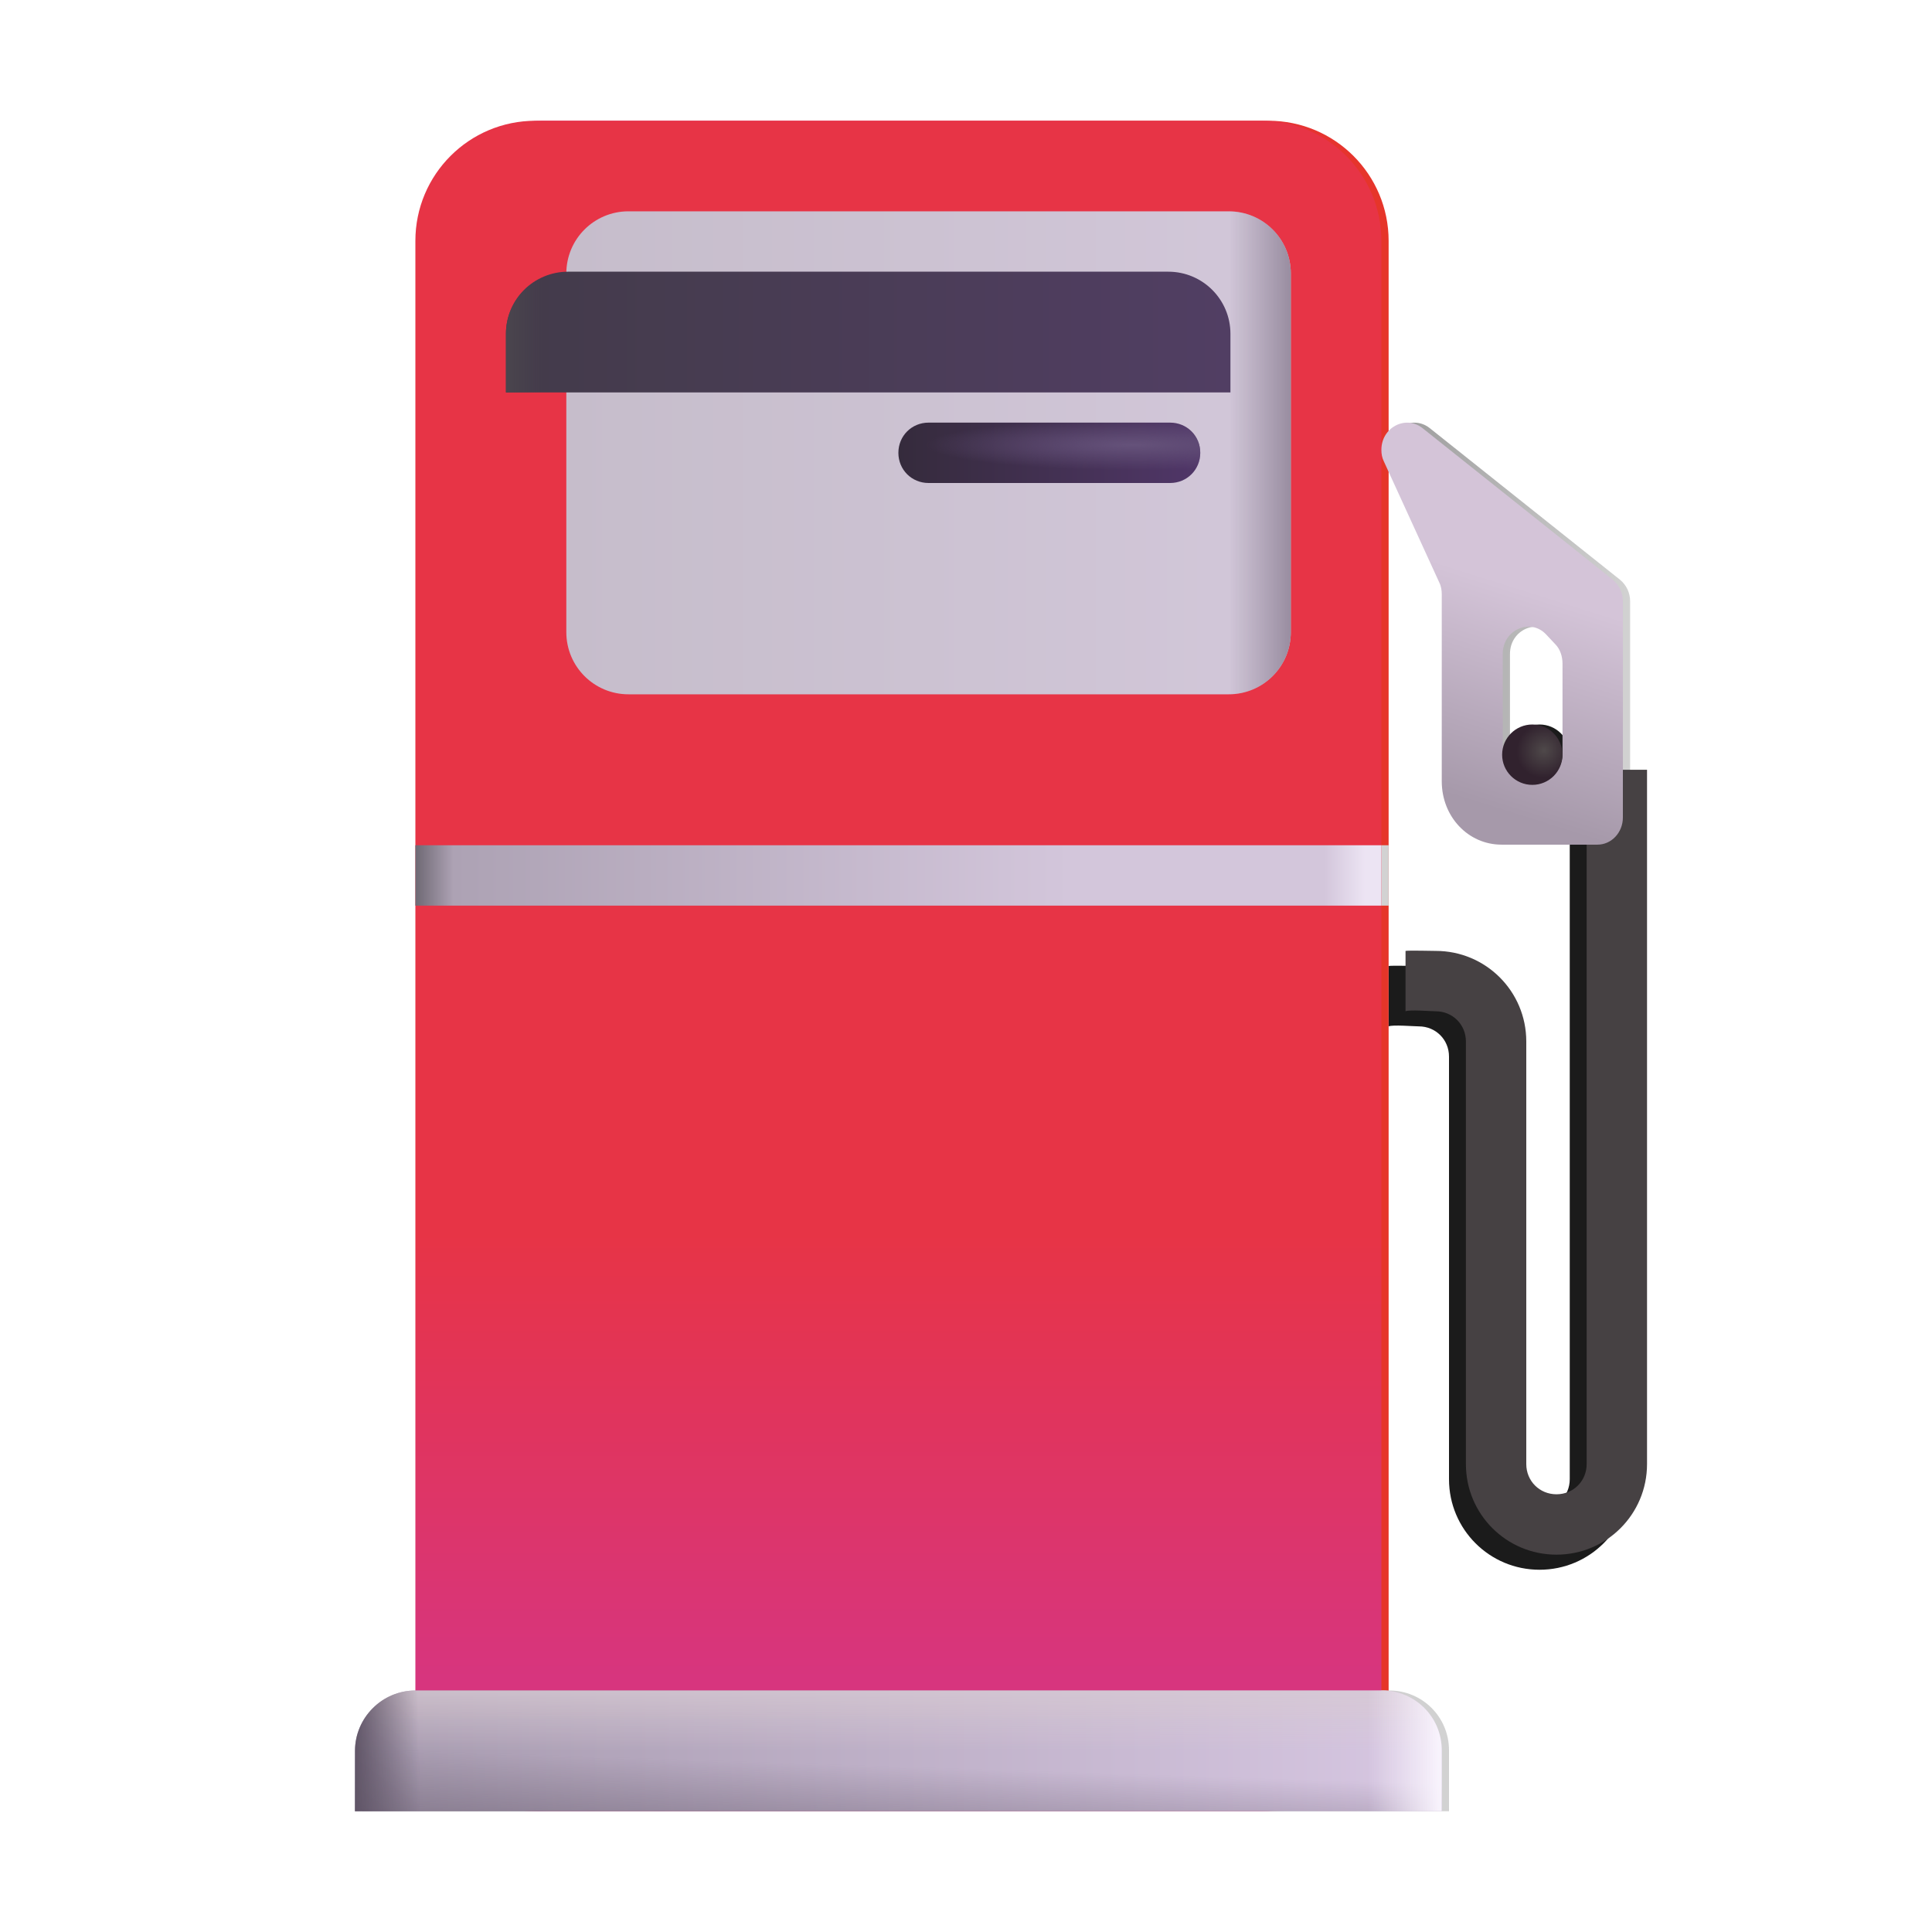 <svg fill="none" height="32" viewBox="0 0 32 32" width="32" xmlns="http://www.w3.org/2000/svg" xmlns:xlink="http://www.w3.org/1999/xlink"><filter id="a" color-interpolation-filters="sRGB" filterUnits="userSpaceOnUse" height="13.25" width="4.25" x="22.88" y="12.75"><feFlood flood-opacity="0" result="BackgroundImageFix"/><feBlend in="SourceGraphic" in2="BackgroundImageFix" mode="normal" result="shape"/><feColorMatrix in="SourceAlpha" result="hardAlpha" type="matrix" values="0 0 0 0 0 0 0 0 0 0 0 0 0 0 0 0 0 0 127 0"/><feOffset dx=".4" dy="-.25"/><feGaussianBlur stdDeviation=".125"/><feComposite in2="hardAlpha" k2="-1" k3="1" operator="arithmetic"/><feColorMatrix type="matrix" values="0 0 0 0 0.208 0 0 0 0 0.145 0 0 0 0 0.212 0 0 0 1 0"/><feBlend in2="shape" mode="normal" result="effect1_innerShadow_18_11917"/></filter><filter id="b" color-interpolation-filters="sRGB" filterUnits="userSpaceOnUse" height="28" width="17" x="6.38" y="2"><feFlood flood-opacity="0" result="BackgroundImageFix"/><feBlend in="SourceGraphic" in2="BackgroundImageFix" mode="normal" result="shape"/><feColorMatrix in="SourceAlpha" result="hardAlpha" type="matrix" values="0 0 0 0 0 0 0 0 0 0 0 0 0 0 0 0 0 0 127 0"/><feOffset dx=".5"/><feGaussianBlur stdDeviation=".25"/><feComposite in2="hardAlpha" k2="-1" k3="1" operator="arithmetic"/><feColorMatrix type="matrix" values="0 0 0 0 0.608 0 0 0 0 0.18 0 0 0 0 0.204 0 0 0 1 0"/><feBlend in2="shape" mode="normal" result="effect1_innerShadow_18_11917"/><feColorMatrix in="SourceAlpha" result="hardAlpha" type="matrix" values="0 0 0 0 0 0 0 0 0 0 0 0 0 0 0 0 0 0 127 0"/><feOffset dx="-.5"/><feGaussianBlur stdDeviation=".25"/><feComposite in2="hardAlpha" k2="-1" k3="1" operator="arithmetic"/><feColorMatrix type="matrix" values="0 0 0 0 1 0 0 0 0 0.322 0 0 0 0 0.369 0 0 0 1 0"/><feBlend in2="effect1_innerShadow_18_11917" mode="normal" result="effect2_innerShadow_18_11917"/></filter><filter id="c" color-interpolation-filters="sRGB" filterUnits="userSpaceOnUse" height="8.3" width="12.3" x="8.88" y="3.7"><feFlood flood-opacity="0" result="BackgroundImageFix"/><feBlend in="SourceGraphic" in2="BackgroundImageFix" mode="normal" result="shape"/><feColorMatrix in="SourceAlpha" result="hardAlpha" type="matrix" values="0 0 0 0 0 0 0 0 0 0 0 0 0 0 0 0 0 0 127 0"/><feOffset dx=".5" dy="-.5"/><feGaussianBlur stdDeviation=".15"/><feComposite in2="hardAlpha" k2="-1" k3="1" operator="arithmetic"/><feColorMatrix type="matrix" values="0 0 0 0 0.835 0 0 0 0 0.812 0 0 0 0 0.847 0 0 0 1 0"/><feBlend in2="shape" mode="normal" result="effect1_innerShadow_18_11917"/></filter><filter id="d" color-interpolation-filters="sRGB" filterUnits="userSpaceOnUse" height="2.5" width="12.5" x="8.38" y="4"><feFlood flood-opacity="0" result="BackgroundImageFix"/><feBlend in="SourceGraphic" in2="BackgroundImageFix" mode="normal" result="shape"/><feColorMatrix in="SourceAlpha" result="hardAlpha" type="matrix" values="0 0 0 0 0 0 0 0 0 0 0 0 0 0 0 0 0 0 127 0"/><feOffset dx="-.5" dy=".5"/><feGaussianBlur stdDeviation=".25"/><feComposite in2="hardAlpha" k2="-1" k3="1" operator="arithmetic"/><feColorMatrix type="matrix" values="0 0 0 0 0.227 0 0 0 0 0.153 0 0 0 0 0.302 0 0 0 1 0"/><feBlend in2="shape" mode="normal" result="effect1_innerShadow_18_11917"/></filter><filter id="e" color-interpolation-filters="sRGB" filterUnits="userSpaceOnUse" height="7.29" width="4.3" x="22.73" y="6.85"><feFlood flood-opacity="0" result="BackgroundImageFix"/><feBlend in="SourceGraphic" in2="BackgroundImageFix" mode="normal" result="shape"/><feColorMatrix in="SourceAlpha" result="hardAlpha" type="matrix" values="0 0 0 0 0 0 0 0 0 0 0 0 0 0 0 0 0 0 127 0"/><feOffset dx="-.15" dy=".15"/><feGaussianBlur stdDeviation=".075"/><feComposite in2="hardAlpha" k2="-1" k3="1" operator="arithmetic"/><feColorMatrix type="matrix" values="0 0 0 0 0.965 0 0 0 0 0.953 0 0 0 0 0.969 0 0 0 1 0"/><feBlend in2="shape" mode="normal" result="effect1_innerShadow_18_11917"/><feColorMatrix in="SourceAlpha" result="hardAlpha" type="matrix" values="0 0 0 0 0 0 0 0 0 0 0 0 0 0 0 0 0 0 127 0"/><feOffset dx=".15" dy="-.15"/><feGaussianBlur stdDeviation=".15"/><feComposite in2="hardAlpha" k2="-1" k3="1" operator="arithmetic"/><feColorMatrix type="matrix" values="0 0 0 0 0.482 0 0 0 0 0.329 0 0 0 0 0.42 0 0 0 1 0"/><feBlend in2="effect1_innerShadow_18_11917" mode="normal" result="effect2_innerShadow_18_11917"/></filter><linearGradient id="f" gradientUnits="userSpaceOnUse" x1="7.004" x2="23.004" y1="15.998" y2="15.998"><stop offset="0" stop-color="#e22585"/><stop offset="1" stop-color="#e63529"/></linearGradient><linearGradient id="g"><stop offset="0" stop-color="#d2d2d2"/><stop offset="1" stop-color="#9a9a9a"/></linearGradient><linearGradient id="h" gradientUnits="userSpaceOnUse" x1="21.004" x2="9.004" xlink:href="#g" y1="7.998" y2="7.998"/><linearGradient id="i"><stop offset="0" stop-color="#503469"/><stop offset="1" stop-color="#1b1b1b"/></linearGradient><linearGradient id="j" gradientUnits="userSpaceOnUse" x1="21.004" x2="9.004" xlink:href="#i" y1="4.998" y2="4.998"/><linearGradient id="k" gradientUnits="userSpaceOnUse" x1="24.004" x2="6.004" xlink:href="#g" y1="28.998" y2="28.998"/><linearGradient id="l" gradientUnits="userSpaceOnUse" x1="20.004" x2="15.004" xlink:href="#i" y1="7.498" y2="7.498"/><linearGradient id="m" gradientUnits="userSpaceOnUse" x1="27.004" x2="23.004" xlink:href="#g" y1="10.498" y2="10.498"/><linearGradient id="n" gradientUnits="userSpaceOnUse" x1="23.004" x2="7.004" xlink:href="#g" y1="14.498" y2="14.498"/><linearGradient id="o" gradientUnits="userSpaceOnUse" x1="14.88" x2="14.88" y1="27.797" y2="20.439"><stop offset="0" stop-color="#d7357e"/><stop offset="1" stop-color="#e73446"/></linearGradient><linearGradient id="p" gradientUnits="userSpaceOnUse" x1="20.577" x2="8.88" y1="7.388" y2="7.388"><stop offset="0" stop-color="#d2c7d9"/><stop offset="1" stop-color="#c6bdcb"/></linearGradient><linearGradient id="q" gradientUnits="userSpaceOnUse" x1="20.88" x2="19.855" y1="9.021" y2="9.021"><stop offset="0" stop-color="#998da0"/><stop offset="1" stop-color="#998da0" stop-opacity="0"/></linearGradient><linearGradient id="r" gradientUnits="userSpaceOnUse" x1="20.884" x2="8.884" y1="4.998" y2="4.998"><stop offset="0" stop-color="#513e63"/><stop offset="1" stop-color="#433b4a"/></linearGradient><linearGradient id="s" gradientUnits="userSpaceOnUse" x1="8.88" x2="9.48" y1="5.321" y2="5.321"><stop offset="0" stop-color="#4a454d"/><stop offset="1" stop-color="#4a454d" stop-opacity="0"/></linearGradient><linearGradient id="t" gradientUnits="userSpaceOnUse" x1="23.884" x2="5.594" y1="28.998" y2="28.998"><stop offset="0" stop-color="#d7c7e2"/><stop offset="1" stop-color="#a69aae"/></linearGradient><linearGradient id="u"><stop offset="0" stop-color="#605567"/><stop offset="1" stop-color="#605567" stop-opacity="0"/></linearGradient><linearGradient id="v" gradientUnits="userSpaceOnUse" x1="7.033" x2="7.113" xlink:href="#u" y1="31.436" y2="29"/><linearGradient id="w" gradientUnits="userSpaceOnUse" x1="14.88" x2="14.88" y1="27.637" y2="29"><stop offset="0" stop-color="#d8cad3"/><stop offset="1" stop-color="#d8cad3" stop-opacity="0"/></linearGradient><linearGradient id="x" gradientUnits="userSpaceOnUse" x1="5.88" x2="6.953" xlink:href="#u" y1="29.677" y2="29.657"/><linearGradient id="y" gradientUnits="userSpaceOnUse" x1="23.88" x2="22.669" y1="29.717" y2="29.717"><stop offset="0" stop-color="#f9f4fd"/><stop offset="1" stop-color="#f9f4fd" stop-opacity="0"/></linearGradient><linearGradient id="z" gradientUnits="userSpaceOnUse" x1="19.884" x2="14.884" y1="7.498" y2="7.498"><stop offset="0" stop-color="#503668"/><stop offset="1" stop-color="#352b3c"/></linearGradient><radialGradient id="A" cx="0" cy="0" gradientTransform="matrix(0 .418 -3.438 0 18.772 7.369)" gradientUnits="userSpaceOnUse" r="1"><stop offset="0" stop-color="#65527a"/><stop offset="1" stop-color="#65527a" stop-opacity="0"/></radialGradient><linearGradient id="B" gradientUnits="userSpaceOnUse" x1="25.356" x2="24.263" y1="9.781" y2="13.25"><stop offset="0" stop-color="#d4c4d8"/><stop offset="1" stop-color="#a699aa"/></linearGradient><radialGradient id="C" cx="0" cy="0" gradientTransform="matrix(-.383 .258 -.249 -.369 25.575 12.43)" gradientUnits="userSpaceOnUse" r="1"><stop offset="0" stop-color="#4f494a"/><stop offset="1" stop-color="#31222e"/></radialGradient><linearGradient id="D" gradientUnits="userSpaceOnUse" x1="22.884" x2="6.884" y1="14.498" y2="14.498"><stop offset="0" stop-color="#ece4f3"/><stop offset=".017" stop-color="#ece4f3"/><stop offset=".059" stop-color="#d3c6db"/><stop offset=".322" stop-color="#d3c6db"/><stop offset=".961" stop-color="#ada2b4"/><stop offset="1" stop-color="#6f6974"/></linearGradient><path d="m26 13v11.5c0 .28-.22.5-.5.5s-.5-.22-.5-.5v-7c0-.83-.67-1.5-1.5-1.5-.04 0-.46-.01-.5 0v1c.06-.03.43 0 .5 0 .28 0 .5.22.5.5v7c0 .83.67 1.5 1.5 1.5s1.5-.67 1.5-1.5v-11.5z" fill="#1b1b1b"/><path d="m21.01 30h-12.02c-1.1 0-1.99-.89-1.99-1.99v-24.02c0-1.1.89-1.99 1.99-1.99h12.02c1.1 0 1.99.89 1.99 1.99v24.02c0 1.1-.89 1.99-1.99 1.99z" fill="url(#f)"/><path d="m19.97 12h-9.94c-.57 0-1.03-.46-1.03-1.03v-5.94c0-.57.46-1.03 1.03-1.03h9.94c.57 0 1.03.46 1.03 1.03v5.94c0 .57-.46 1.03-1.03 1.03z" fill="url(#h)"/><path d="m21 6h-12v-.97c0-.57.46-1.03 1.03-1.03h9.94c.57 0 1.03.46 1.03 1.03z" fill="url(#j)"/><path d="m23.01 28h-16.01c-.55 0-1 .45-1 1v1h18v-1.01c0-.55-.44-.99-.99-.99z" fill="url(#k)"/><path d="m19.5 7h-4c-.28 0-.5.22-.5.5s.22.5.5.5h4c.28 0 .5-.22.5-.5s-.22-.5-.5-.5z" fill="url(#l)"/><path d="m23 7.45c0 .07.01.13.04.19l.92 2.01c.03.06.04.13.04.19v3.1c0 .59.44 1.05.99 1.05h1.59c.23 0 .42-.2.42-.45v-3.58c0-.14-.06-.27-.17-.36l-3.15-2.51c-.28-.22-.68-.01-.68.36zm2.58 5.48h-.15c-.23 0-.42-.2-.42-.45v-1.65c0-.4.46-.6.72-.32l.15.16c.08.08.12.2.12.32v1.5c0 .24-.19.44-.42.44z" fill="url(#m)"/><path d="m25.5 13c.276 0 .5-.224.5-.5s-.224-.5-.5-.5-.5.224-.5.5.224.5.5.5z" fill="#1b1b1b"/><path d="m23 14h-16v1h16z" fill="url(#n)"/><g filter="url(#a)"><path d="m25.88 13v11.5c0 .28-.22.5-.5.5s-.5-.22-.5-.5v-7c0-.83-.67-1.5-1.5-1.5-.04 0-.46-.01-.5 0v1c.06-.03.43 0 .5 0 .28 0 .5.22.5.5v7c0 .83.67 1.5 1.5 1.5s1.5-.67 1.5-1.5v-11.5z" fill="#464143"/></g><g filter="url(#b)"><path d="m20.89 30h-12.02c-1.1 0-1.99-.89-1.99-1.99v-24.02c0-1.1.89-1.99 1.99-1.99h12.02c1.1 0 1.99.89 1.99 1.99v24.02c0 1.1-.89 1.99-1.99 1.99z" fill="url(#o)"/></g><g filter="url(#c)"><path d="m19.85 12h-9.94c-.57 0-1.03-.46-1.03-1.03v-5.94c0-.57.46-1.03 1.03-1.03h9.94c.57 0 1.03.46 1.03 1.03v5.94c0 .57-.46 1.03-1.03 1.03z" fill="url(#p)"/><path d="m19.85 12h-9.94c-.57 0-1.03-.46-1.03-1.03v-5.94c0-.57.46-1.03 1.03-1.03h9.94c.57 0 1.03.46 1.03 1.03v5.94c0 .57-.46 1.03-1.03 1.03z" fill="url(#q)"/></g><g filter="url(#d)"><path d="m20.88 6h-12v-.97c0-.57.46-1.03 1.03-1.03h9.94c.57 0 1.03.46 1.03 1.03z" fill="url(#r)"/><path d="m20.88 6h-12v-.97c0-.57.46-1.03 1.03-1.03h9.94c.57 0 1.03.46 1.03 1.03z" fill="url(#s)"/></g><path d="m22.89 28h-16.01c-.55 0-1 .45-1 1v1h18v-1.01c0-.55-.44-.99-.99-.99z" fill="url(#t)"/><path d="m22.89 28h-16.01c-.55 0-1 .45-1 1v1h18v-1.01c0-.55-.44-.99-.99-.99z" fill="url(#v)"/><path d="m22.89 28h-16.01c-.55 0-1 .45-1 1v1h18v-1.01c0-.55-.44-.99-.99-.99z" fill="url(#w)"/><path d="m22.89 28h-16.01c-.55 0-1 .45-1 1v1h18v-1.01c0-.55-.44-.99-.99-.99z" fill="url(#x)"/><path d="m22.89 28h-16.01c-.55 0-1 .45-1 1v1h18v-1.01c0-.55-.44-.99-.99-.99z" fill="url(#y)"/><path d="m19.38 7h-4c-.28 0-.5.22-.5.5s.22.5.5.5h4c.28 0 .5-.22.5-.5s-.22-.5-.5-.5z" fill="url(#z)"/><path d="m19.38 7h-4c-.28 0-.5.22-.5.5s.22.5.5.5h4c.28 0 .5-.22.5-.5s-.22-.5-.5-.5z" fill="url(#A)"/><g filter="url(#e)"><path d="m22.88 7.45c0 .07.01.13.04.19l.92 2.01c.03.06.04.13.04.19v3.1c0 .59.44 1.05.99 1.05h1.59c.23 0 .42-.2.42-.45v-3.58c0-.14-.06-.27-.17-.36l-3.15-2.51c-.28-.22-.68-.01-.68.36zm2.58 5.48h-.15c-.23 0-.42-.2-.42-.45v-1.65c0-.4.46-.6.72-.32l.15.16c.08.08.12.2.12.32v1.5c0 .24-.19.44-.42.44z" fill="url(#B)"/></g><path d="m25.38 13c.276 0 .5-.224.5-.5s-.224-.5-.5-.5-.5.224-.5.5.224.5.5.5z" fill="url(#C)"/><path d="m22.88 14h-16v1h16z" fill="url(#D)"/></svg>